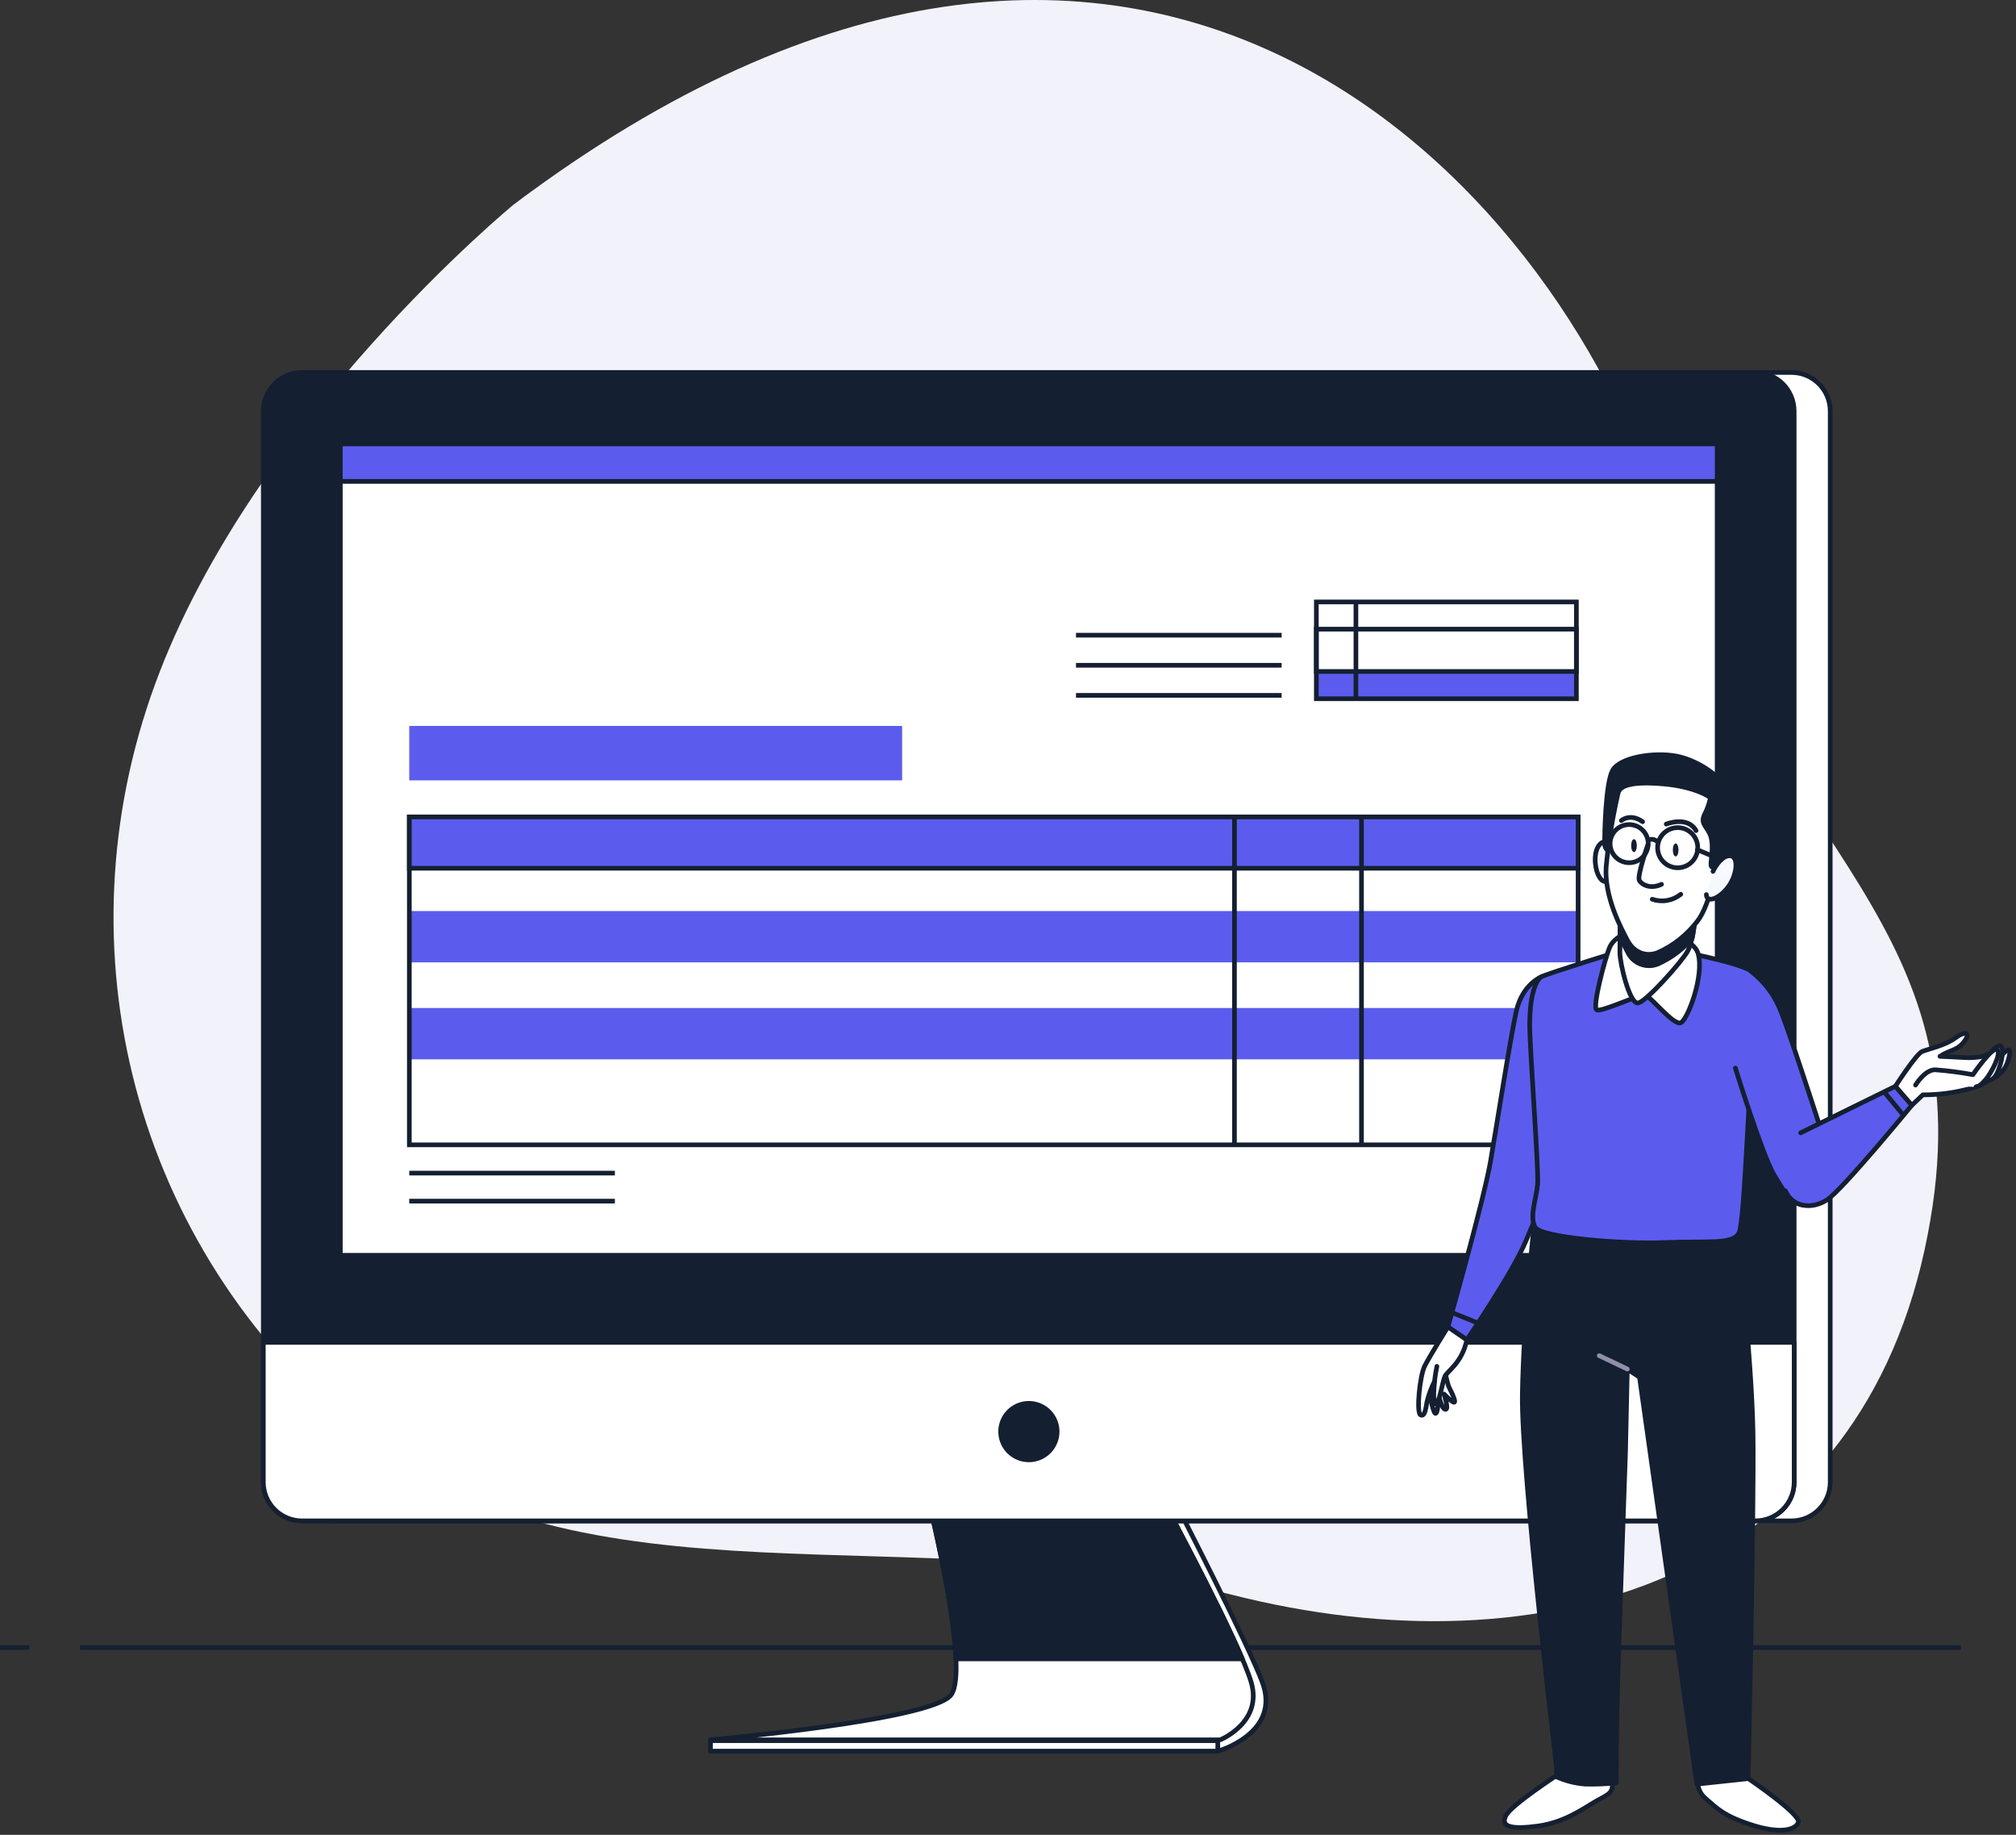 <svg width="433" height="394" viewBox="0 0 433 394" fill="none" xmlns="http://www.w3.org/2000/svg">
<rect x="0" y="0" width="433" height="394" fill="#333333" stroke="none"/>
<path d="M110.382 43.878C110.382 43.878 54.213 89.928 33.34 146.818C12.467 203.709 28.535 267.612 76.83 307.364C125.124 347.115 196.808 325.136 264.322 342.374C331.836 359.612 397.988 338.917 413.347 268.453C428.707 197.99 380.076 183.321 356.914 110.55C333.753 37.779 244.657 -56.963 110.382 43.878Z" fill="#F2F2FA"/>
<path d="M17.176 353.769H421.165" stroke="#141F31" stroke-miterlimit="10"/>
<path d="M0 353.769H6.323" stroke="#141F31" stroke-miterlimit="10"/>
<path d="M72.919 192.195C72.919 192.926 72.703 193.641 72.297 194.249C71.891 194.857 71.313 195.33 70.638 195.61C69.963 195.89 69.219 195.963 68.502 195.82C67.786 195.678 67.127 195.326 66.61 194.809C66.093 194.292 65.741 193.633 65.599 192.917C65.456 192.2 65.529 191.456 65.809 190.781C66.089 190.106 66.562 189.528 67.17 189.122C67.778 188.716 68.493 188.499 69.224 188.499C70.204 188.499 71.144 188.889 71.837 189.582C72.53 190.275 72.919 191.215 72.919 192.195V192.195Z" stroke="#141F31" stroke-miterlimit="10"/>
<path d="M63.577 195.891C65.618 195.891 67.273 194.237 67.273 192.195C67.273 190.154 65.618 188.499 63.577 188.499C61.535 188.499 59.881 190.154 59.881 192.195C59.881 194.237 61.535 195.891 63.577 195.891Z" stroke="#141F31" stroke-miterlimit="10"/>
<path d="M202.053 323.133C202.053 323.133 210.21 358.191 206.661 363.946C202.014 371.485 152.594 376.024 152.594 376.024H261.571C261.571 376.024 275.228 372.19 271.12 361.21C267.944 352.72 252.699 323.133 252.699 323.133H202.053Z" fill="white" stroke="#141F31" stroke-linecap="round" stroke-linejoin="round"/>
<path d="M199.661 323.133C199.661 323.133 208.367 358.485 204.269 363.946C200.171 369.406 152.594 373.592 152.594 373.592H262.081C262.081 373.592 271.287 369.877 268.728 361.21C266.169 352.544 250.317 323.133 250.317 323.133H199.661Z" fill="white" stroke="#141F31" stroke-linecap="round" stroke-linejoin="round"/>
<path d="M250.317 323.133H199.661C199.661 323.133 204.818 344.074 205.318 356.211H266.836C261.856 344.544 250.317 323.133 250.317 323.133Z" fill="#141F31" stroke="#141F31" stroke-linecap="round" stroke-linejoin="round"/>
<path d="M261.561 373.769H152.594V376.024H261.561V373.769Z" fill="white" stroke="#141F31" stroke-linecap="round" stroke-linejoin="round"/>
<path d="M384.784 79.983H72.616C68.024 79.983 64.302 83.705 64.302 88.296V318.261C64.302 322.852 68.024 326.574 72.616 326.574H384.784C389.375 326.574 393.097 322.852 393.097 318.261V88.296C393.097 83.705 389.375 79.983 384.784 79.983Z" fill="white" stroke="#141F31" stroke-linecap="round" stroke-linejoin="round"/>
<path d="M377.039 79.983H64.871C60.279 79.983 56.557 83.705 56.557 88.296V318.261C56.557 322.852 60.279 326.574 64.871 326.574H377.039C381.63 326.574 385.352 322.852 385.352 318.261V88.296C385.352 83.705 381.63 79.983 377.039 79.983Z" fill="#141F31" stroke="#141F31" stroke-linecap="round" stroke-linejoin="round"/>
<path d="M56.557 288.252H385.352V318.261C385.352 320.465 384.476 322.58 382.917 324.139C381.358 325.698 379.244 326.574 377.039 326.574H64.871C62.666 326.574 60.551 325.698 58.992 324.139C57.433 322.58 56.557 320.465 56.557 318.261V288.252Z" fill="white" stroke="#141F31" stroke-linecap="round" stroke-linejoin="round"/>
<path d="M368.813 95.326H73.096V269.546H368.813V95.326Z" fill="white" stroke="#141F31" stroke-linecap="round" stroke-linejoin="round"/>
<path d="M338.951 195.627H87.919V206.646H338.951V195.627Z" fill="#5B5CEE"/>
<path d="M338.951 216.45H87.919V227.469H338.951V216.45Z" fill="#5B5CEE"/>
<path d="M231.102 136.393H275.267" stroke="#141F31" stroke-miterlimit="10"/>
<path d="M231.102 142.854H275.267" stroke="#141F31" stroke-miterlimit="10"/>
<path d="M231.102 149.314H275.267" stroke="#141F31" stroke-miterlimit="10"/>
<path d="M87.9 251.9H132.065" stroke="#141F31" stroke-miterlimit="10"/>
<path d="M87.9 257.919H132.065" stroke="#141F31" stroke-miterlimit="10"/>
<path d="M193.759 155.883H87.9V167.569H193.759V155.883Z" fill="#5B5CEE"/>
<path d="M338.579 144.187H282.727V150.03H338.579V144.187Z" fill="#5B5CEE"/>
<path d="M338.579 129.256H282.727V150.04H338.579V129.256Z" stroke="#141F31" stroke-miterlimit="10"/>
<path d="M338.579 135.099H282.727V144.187H338.579V135.099Z" stroke="#141F31" stroke-miterlimit="10"/>
<path d="M291.227 129.433V149.785" stroke="#141F31" stroke-miterlimit="10"/>
<path d="M338.951 175.421H87.919V245.831H338.951V175.421Z" stroke="#141F31" stroke-miterlimit="10"/>
<path d="M338.951 175.421H87.919V186.441H338.951V175.421Z" fill="#5B5CEE" stroke="#141F31" stroke-miterlimit="10"/>
<path d="M265.14 175.686V245.714" stroke="#141F31" stroke-miterlimit="10"/>
<path d="M292.423 175.686V245.714" stroke="#141F31" stroke-miterlimit="10"/>
<path d="M368.813 95.326H73.096V103.374H368.813V95.326Z" fill="#5B5CEE" stroke="#141F31" stroke-linecap="round" stroke-linejoin="round"/>
<path d="M227.053 307.418C227.055 306.217 226.7 305.042 226.034 304.043C225.368 303.043 224.42 302.264 223.311 301.803C222.202 301.343 220.981 301.222 219.803 301.456C218.625 301.689 217.542 302.268 216.693 303.117C215.844 303.966 215.266 305.048 215.032 306.226C214.798 307.405 214.919 308.626 215.38 309.735C215.84 310.844 216.619 311.792 217.619 312.458C218.618 313.124 219.793 313.478 220.994 313.476C222.6 313.474 224.14 312.835 225.275 311.699C226.411 310.563 227.05 309.024 227.053 307.418Z" fill="#141F31" stroke="#141F31" stroke-linecap="round" stroke-linejoin="round"/>
<path d="M331.167 209.695C331.167 209.695 326.971 211.264 325.667 217.165C324.363 223.067 321.599 240.89 320.157 249.282C318.716 257.674 310.981 284.928 310.981 284.928L315.05 287.683C315.05 287.683 325.01 273.134 327.795 266.321C330.579 259.507 333.294 254.782 333.677 249.537C334.059 244.292 333.422 215.46 333.422 213.264C333.422 211.067 332.353 209.43 331.167 209.695Z" fill="#5B5CEE" stroke="#141F31" stroke-linecap="round" stroke-linejoin="round"/>
<path d="M334.971 380.837C334.971 380.837 324.618 387.523 323.432 389.876C322.246 392.229 324.481 392.896 330.294 392.111C336.108 391.327 340.098 388.308 342.872 386.729C345.647 385.151 346.941 385.033 346.019 381.494C345.098 377.955 334.971 380.837 334.971 380.837Z" fill="white" stroke="#141F31" stroke-linecap="round" stroke-linejoin="round"/>
<path d="M375.47 381.886C375.47 381.886 386.881 389.612 386.254 391.317C385.626 393.023 382.185 393.808 376.156 391.847C370.127 389.886 368.813 388.308 366.352 386.21C363.892 384.112 364.784 381.494 364.784 379.651C364.784 377.808 375.47 381.886 375.47 381.886Z" fill="white" stroke="#141F31" stroke-linecap="round" stroke-linejoin="round"/>
<path d="M329.598 262.145C329.598 262.145 327.236 282.85 326.971 299.398C326.706 315.947 334.314 378.916 334.314 379.573V381.533C336.261 382.416 338.348 382.947 340.48 383.102C342.709 383.157 344.939 383.069 347.157 382.837C347.157 382.837 347.157 371.171 347.421 362.132C347.686 353.093 349.127 311.839 349.127 311.839L349.519 294.016L352.137 295.722L364.46 383.102L375.47 381.925C375.47 381.925 376.783 323.77 376.519 307.78C376.254 291.791 373.126 263.566 373.126 263.566L329.598 262.145Z" fill="#141F31" stroke="#141F31" stroke-linecap="round" stroke-linejoin="round"/>
<path d="M350.176 203.538C350.176 203.538 332.745 208.911 331.167 209.695C329.589 210.479 328.549 214.675 328.549 219.92C328.549 225.165 330.51 251.115 330.255 254.233C330 257.351 328.422 261.311 329.726 263.537C331.03 265.762 348.353 267.203 357.647 266.811C366.94 266.419 372.195 267.34 373.509 264.713C374.823 262.086 375.607 229.724 376.911 222.244C378.215 214.763 379.146 210.842 376.519 208.744C373.891 206.646 360.009 204.156 356.598 203.372L350.176 203.538Z" fill="#5B5CEE" stroke="#141F31" stroke-linecap="round" stroke-linejoin="round"/>
<path d="M349.598 200.234C349.598 200.234 346.706 201.215 345.745 203.381C344.784 205.548 341.902 216.332 342.951 216.852C344 217.371 352.137 213.44 353.362 213.705C354.588 213.969 359.568 220.44 361.058 219.587C362.548 218.734 366.048 209.528 364.734 204.803C363.421 200.078 350.902 199.009 349.598 200.234Z" fill="white" stroke="#141F31" stroke-linecap="round" stroke-linejoin="round"/>
<path d="M348.01 197.264C348.01 197.264 347.921 202.068 347.921 204.519C347.921 206.97 350.029 215.714 351.843 215.371C353.657 215.028 361.294 206.45 362.519 204.166C363.744 201.881 363.999 197.176 363.999 197.176C363.999 197.176 358.578 201.019 354.47 199.793C352.24 199.161 350.076 198.314 348.01 197.264Z" fill="white" stroke="#141F31" stroke-linecap="round" stroke-linejoin="round"/>
<path d="M354.5 199.793C352.263 199.163 350.092 198.315 348.019 197.264C348.019 197.264 348.019 199.156 347.961 201.185C348.559 202.47 349.127 203.548 349.529 204.313C350.051 205.516 351.018 206.47 352.228 206.976C353.438 207.483 354.796 207.501 356.019 207.028C358.865 205.773 361.397 203.901 363.431 201.548C363.737 200.114 363.937 198.659 364.029 197.195C364.029 197.195 358.598 201.019 354.5 199.793Z" fill="#141F31" stroke="#141F31" stroke-linecap="round" stroke-linejoin="round"/>
<path d="M345.951 183.186C345.951 183.186 345.461 179.696 343.814 181.117C342.167 182.539 342.461 186.107 343.245 187.823C344.029 189.539 344.882 189.323 345.098 189.245C345.314 189.166 345.951 183.186 345.951 183.186Z" fill="url(#paint0_linear)" stroke="#141F31" stroke-linecap="round" stroke-linejoin="round"/>
<path d="M368.774 186.539C368.989 186.186 371.627 177.343 371.774 172.559C371.921 167.775 364.999 163.294 360.078 162.363C355.156 161.432 347.882 162.647 346.353 165.432C344.823 168.216 344.637 179.157 344.637 180.98C344.637 182.804 346.068 183.117 346.421 182.686C346.774 182.255 347.853 171.49 348.49 170.706C349.127 169.922 360.539 170.284 362.323 170.774C364.107 171.265 365.107 173.137 364.754 175.843C364.401 178.549 364.823 178.412 365.539 179.98C366.254 181.549 366.244 182.117 366.244 184.255C366.244 186.392 367.244 188.96 368.774 186.539Z" fill="#141F31" stroke="#141F31" stroke-linecap="round" stroke-linejoin="round"/>
<path d="M347.529 170.353C346.316 175.59 345.458 180.902 344.961 186.254C344.598 192.597 348.098 199.156 349.519 201.872C350.941 204.587 353.519 205.509 356.009 204.577C359.423 203.062 362.392 200.7 364.637 197.715C367.274 194.293 368.636 186.088 368.636 186.088C368.636 186.088 367.558 186.656 367.489 185.735C367.421 184.813 368.136 181.598 367.421 179.529C366.705 177.461 365.137 176.961 366.068 174.961C366.663 173.841 367.095 172.643 367.352 171.402C367.352 171.039 363.784 168.902 357.294 168.333C350.804 167.765 347.882 168.569 347.529 170.353Z" fill="white" stroke="#141F31" stroke-linecap="round" stroke-linejoin="round"/>
<path d="M348.235 176.196C348.235 176.196 350.147 174.539 352.804 176.451" stroke="#141F31" stroke-linecap="round" stroke-linejoin="round"/>
<path d="M357.882 176.951C357.882 176.951 362.45 175.117 364.284 178.362" stroke="#141F31" stroke-linecap="round" stroke-linejoin="round"/>
<path d="M367.921 187.107C367.921 187.107 369.342 183.902 371.411 183.755C373.479 183.607 373.195 187.676 371.274 190.323C369.352 192.97 366.568 194.029 366.49 192.097" fill="url(#paint1_linear)"/>
<path d="M367.921 187.107C367.921 187.107 369.342 183.902 371.411 183.755C373.479 183.607 373.195 187.676 371.274 190.323C369.352 192.97 366.568 194.029 366.49 192.097" stroke="#141F31" stroke-linecap="round" stroke-linejoin="round"/>
<path d="M353.941 181.333C353.941 181.333 351.588 188.107 352.088 189.039C352.588 189.97 354.509 190.999 356.862 189.892" stroke="#141F31" stroke-linecap="round" stroke-linejoin="round"/>
<path d="M354.872 193.097C355.901 193.45 357.002 193.537 358.073 193.35C359.144 193.164 360.151 192.709 360.999 192.029" stroke="#141F31" stroke-linecap="round" stroke-linejoin="round"/>
<path d="M351.559 181.578C351.559 182.353 351.284 182.97 350.951 182.97C350.617 182.97 350.343 182.353 350.343 181.578C350.343 180.804 350.617 180.196 350.951 180.196C351.284 180.196 351.559 180.774 351.559 181.578Z" fill="#141F31"/>
<path d="M359.901 183.902C360.237 183.902 360.509 183.278 360.509 182.509C360.509 181.741 360.237 181.117 359.901 181.117C359.566 181.117 359.294 181.741 359.294 182.509C359.294 183.278 359.566 183.902 359.901 183.902Z" fill="#141F31"/>
<path d="M354.009 181.157C354.009 181.967 353.769 182.759 353.319 183.433C352.868 184.107 352.228 184.632 351.48 184.943C350.731 185.253 349.907 185.334 349.112 185.176C348.317 185.018 347.587 184.627 347.014 184.054C346.441 183.481 346.05 182.751 345.892 181.956C345.734 181.161 345.815 180.337 346.125 179.588C346.436 178.84 346.961 178.2 347.635 177.749C348.309 177.299 349.101 177.059 349.911 177.059C350.998 177.059 352.041 177.49 352.809 178.259C353.578 179.027 354.009 180.07 354.009 181.157V181.157Z" stroke="#141F31" stroke-linecap="round" stroke-linejoin="round"/>
<path d="M364.647 182.039C364.645 182.892 364.39 183.725 363.915 184.433C363.44 185.141 362.765 185.692 361.977 186.017C361.188 186.342 360.321 186.426 359.485 186.259C358.649 186.091 357.882 185.679 357.279 185.076C356.677 184.472 356.267 183.703 356.101 182.867C355.936 182.031 356.022 181.164 356.349 180.376C356.675 179.588 357.228 178.915 357.937 178.442C358.647 177.968 359.48 177.715 360.333 177.715C360.9 177.715 361.462 177.827 361.986 178.045C362.51 178.262 362.986 178.581 363.387 178.982C363.787 179.384 364.105 179.861 364.321 180.385C364.537 180.91 364.648 181.472 364.647 182.039V182.039Z" stroke="#141F31" stroke-linecap="round" stroke-linejoin="round"/>
<path d="M354.009 180.402C354.331 180.238 354.697 180.185 355.051 180.25C355.406 180.316 355.729 180.496 355.97 180.764" stroke="#141F31" stroke-linecap="round" stroke-linejoin="round"/>
<path d="M364.568 182.47L369.705 184.617" stroke="#141F31" stroke-linecap="round" stroke-linejoin="round"/>
<path d="M312.03 281.918L317.54 284.144" stroke="#141F31" stroke-linecap="round" stroke-linejoin="round"/>
<path d="M306.952 298.702C306.952 298.702 307.726 303.232 308.256 303.477C308.785 303.722 308.971 301.271 308.795 299.722L308.618 298.173C308.618 298.173 309.452 302.222 310.285 302.585C311.118 302.947 310.648 301.153 310.403 300.251L310.167 299.359C310.167 299.359 312.256 301.565 312.432 301.026C312.608 300.487 311.177 297.81 311.118 297.634C310.797 296.607 310.551 295.559 310.383 294.497C310.324 293.663 309.138 290.32 307.942 292.408C306.746 294.497 306.952 298.702 306.952 298.702Z" fill="url(#paint2_linear)" stroke="#141F31" stroke-linecap="round" stroke-linejoin="round"/>
<path d="M310.981 284.928C310.981 284.928 307.06 291.222 306.001 293.32C304.942 295.418 304.168 303.281 305.089 303.81C306.011 304.339 306.256 302.418 306.472 301.094C306.848 299.521 307.407 297.998 308.138 296.555C308.138 296.555 307.579 301.575 308.364 301.457C309.148 301.339 309.805 296.742 310.324 295.575C310.844 294.408 314.001 292.693 315.05 287.732L310.981 284.928Z" fill="white" stroke="#141F31" stroke-linecap="round" stroke-linejoin="round"/>
<path d="M308.138 296.555C308.138 296.555 308.138 295.889 308.618 293.399L308.138 296.555Z" fill="white"/>
<path d="M308.138 296.555C308.138 296.555 308.138 295.889 308.618 293.399" stroke="#141F31" stroke-linecap="round" stroke-linejoin="round"/>
<path d="M375.999 208.519C378.971 210.762 381.242 213.806 382.548 217.293C385.038 223.459 393.557 250.331 393.822 250.851C394.087 251.37 393.822 256.615 389.626 258.321C385.43 260.027 383.469 256.36 380.979 252.164C378.489 247.968 372.725 229.351 372.725 229.351" fill="#5B5CEE"/>
<path d="M375.999 208.519C378.971 210.762 381.242 213.806 382.548 217.293C385.038 223.459 393.557 250.331 393.822 250.851C394.087 251.37 393.822 256.615 389.626 258.321C385.43 260.027 383.469 256.36 380.979 252.164C378.489 247.968 372.725 229.351 372.725 229.351" stroke="#141F31" stroke-linecap="round" stroke-linejoin="round"/>
<path d="M386.744 243.253L407.096 233.253L410.635 237.322C410.635 237.322 395.675 255.566 392.381 257.664C389.087 259.762 385.038 259.243 383.469 255.704" fill="#5B5CEE"/>
<path d="M386.744 243.253L407.096 233.253L410.635 237.322C410.635 237.322 395.675 255.566 392.381 257.664C389.087 259.762 385.038 259.243 383.469 255.704" stroke="#141F31" stroke-linecap="round" stroke-linejoin="round"/>
<path d="M404.871 234.694L408.665 239.282" stroke="#141F31" stroke-linecap="round" stroke-linejoin="round"/>
<path d="M407.096 233.253C407.096 233.253 411.557 226.312 412.861 225.783C414.165 225.253 417.841 224.479 419.939 222.9C422.037 221.322 423.213 221.724 422.037 223.43C420.861 225.136 419.547 225.391 418.37 225.92C417.772 226.164 417.2 226.469 416.665 226.832C416.665 226.832 419.939 226.969 422.037 227.096C423.311 227.172 424.589 227.083 425.841 226.832C425.841 226.832 431.213 224.479 429.899 227.361C428.586 230.243 428.723 232.077 423.478 233.645C420.07 234.616 416.542 235.105 412.998 235.096L410.635 237.322L407.096 233.253Z" fill="white" stroke="#141F31" stroke-linecap="round" stroke-linejoin="round"/>
<path d="M427.674 231.685C428.505 231.385 429.257 230.898 429.87 230.263C430.484 229.627 430.943 228.859 431.213 228.018C432.135 225.126 431.605 224.998 430.429 226.057C429.278 227.241 428.346 228.618 427.674 230.126C427.047 231.42 427.674 231.685 427.674 231.685Z" fill="url(#paint3_linear)" stroke="#141F31" stroke-linecap="round" stroke-linejoin="round"/>
<path d="M426.498 231.812C426.498 231.812 428.066 232.861 429.252 229.714C430.439 226.567 430.292 224.077 429.252 224.606C428.213 225.136 427.939 225.263 426.625 228.018C425.311 230.773 424.135 231.939 424.919 232.204C425.195 232.262 425.48 232.257 425.754 232.189C426.027 232.122 426.281 231.992 426.498 231.812Z" fill="url(#paint4_linear)" stroke="#141F31" stroke-linecap="round" stroke-linejoin="round"/>
<path d="M411.42 232.998C411.42 232.998 413.38 229.714 415.616 229.714C418.342 229.916 421.055 230.266 423.743 230.763C423.743 230.763 428.066 224.479 428.988 225.391C429.909 226.302 427.547 230.636 426.498 231.812C425.449 232.988 425.311 233.126 424.4 233.39" fill="white"/>
<path d="M411.42 232.998C411.42 232.998 413.38 229.714 415.616 229.714C418.342 229.916 421.055 230.266 423.743 230.763C423.743 230.763 428.066 224.479 428.988 225.391C429.909 226.302 427.547 230.636 426.498 231.812C425.449 232.988 425.311 233.126 424.4 233.39" stroke="#141F31" stroke-linecap="round" stroke-linejoin="round"/>
<path d="M349.52 293.977L343.49 291.095" stroke="#9090AB" stroke-linecap="round" stroke-linejoin="round"/>
<defs>
<linearGradient id="paint0_linear" x1="345.951" y1="180.777" x2="346.194" y2="189.194" gradientUnits="userSpaceOnUse">
<stop stop-color="#F6F9FE"/>
<stop offset="1" stop-color="#F5F8FD"/>
</linearGradient>
<linearGradient id="paint1_linear" x1="372.843" y1="183.751" x2="372.996" y2="192.978" gradientUnits="userSpaceOnUse">
<stop stop-color="#F6F9FE"/>
<stop offset="1" stop-color="#F5F8FD"/>
</linearGradient>
<linearGradient id="paint2_linear" x1="312.447" y1="291.733" x2="312.728" y2="303.354" gradientUnits="userSpaceOnUse">
<stop stop-color="#F6F9FE"/>
<stop offset="1" stop-color="#F5F8FD"/>
</linearGradient>
<linearGradient id="paint3_linear" x1="431.682" y1="225.449" x2="431.784" y2="231.612" gradientUnits="userSpaceOnUse">
<stop stop-color="#F6F9FE"/>
<stop offset="1" stop-color="#F5F8FD"/>
</linearGradient>
<linearGradient id="paint4_linear" x1="430.088" y1="224.535" x2="430.211" y2="232.155" gradientUnits="userSpaceOnUse">
<stop stop-color="#F6F9FE"/>
<stop offset="1" stop-color="#F5F8FD"/>
</linearGradient>
</defs>
</svg>
